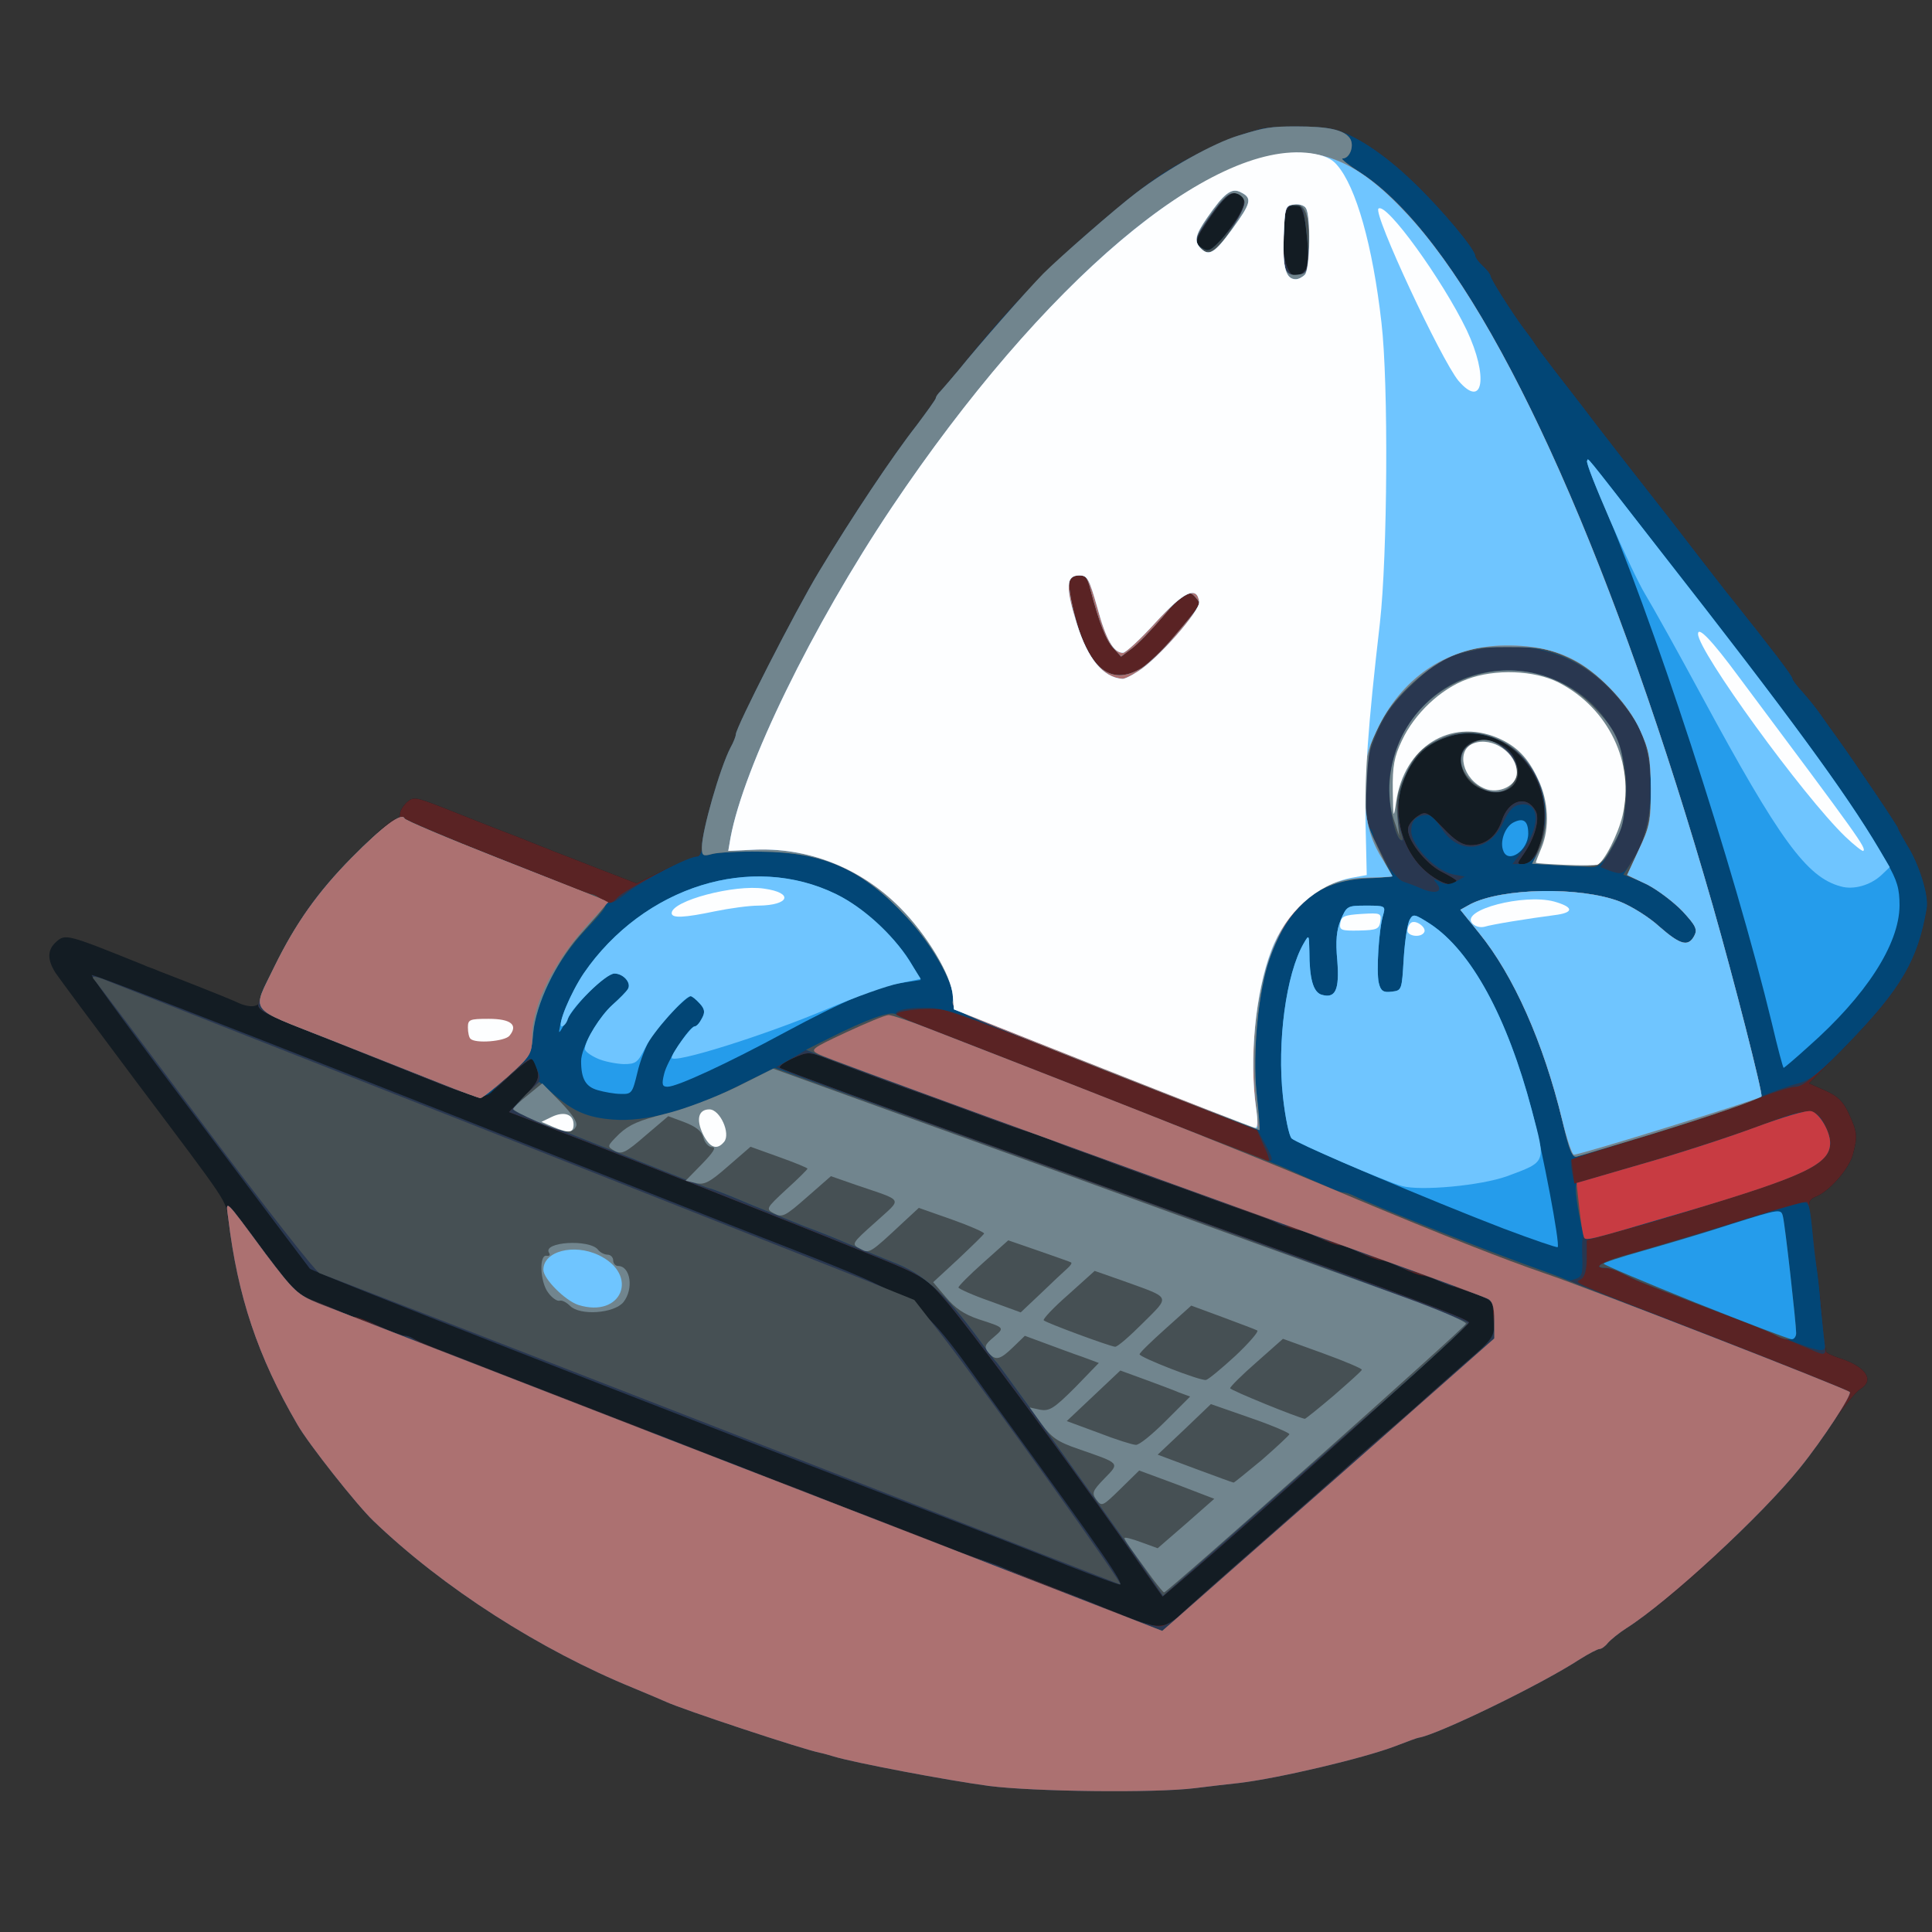 <!DOCTYPE svg PUBLIC "-//W3C//DTD SVG 20010904//EN" "http://www.w3.org/TR/2001/REC-SVG-20010904/DTD/svg10.dtd">
<svg version="1.0" xmlns="http://www.w3.org/2000/svg" width="512px" height="512px" viewBox="0 0 5120 5120" preserveAspectRatio="xMidYMid meet">
<rect x="0" y="0" width="5120" height="5120" fill="#333333" stroke="none"/>
<g id="layer101" fill="#131c23" stroke="none">
<path d="M2621 4733 c-112 -15 -359 -62 -411 -78 -10 -3 -27 -8 -37 -10 -46 -9 -368 -116 -408 -135 -11 -5 -49 -21 -85 -36 -248 -101 -506 -266 -691 -444 -43 -41 -172 -204 -201 -255 -105 -180 -154 -325 -184 -545 -7 -52 7 -31 -244 -365 -107 -143 -203 -272 -213 -287 -22 -35 -22 -61 2 -82 24 -22 30 -20 226 59 11 5 22 9 25 10 3 1 14 5 25 10 11 4 54 21 95 37 41 16 90 36 108 44 35 17 62 13 62 -8 0 -21 72 -158 122 -233 46 -70 215 -245 237 -245 6 0 11 -6 11 -13 0 -8 8 -21 18 -31 18 -15 23 -14 93 13 41 16 103 41 139 55 36 14 79 30 95 37 17 7 32 13 35 14 3 1 14 5 25 10 11 4 65 25 121 47 l101 39 74 -36 c40 -19 79 -35 86 -35 7 0 13 -11 13 -25 0 -43 48 -210 76 -264 8 -14 14 -30 14 -35 0 -18 158 -328 221 -432 86 -143 194 -305 259 -388 27 -36 50 -68 50 -71 0 -4 6 -12 13 -19 7 -8 29 -33 48 -56 123 -153 228 -264 351 -370 140 -121 187 -154 290 -207 63 -32 93 -43 158 -61 32 -9 157 -9 192 0 56 13 135 65 211 138 75 71 167 181 167 199 0 4 9 16 20 26 11 10 20 22 20 26 0 8 58 99 87 138 10 13 25 33 33 46 8 12 31 42 50 67 19 25 68 87 107 139 40 52 103 133 140 180 38 48 97 124 132 170 36 46 77 100 93 119 102 128 158 201 158 208 0 4 13 21 28 37 15 17 36 43 47 59 11 16 29 41 40 56 51 71 165 240 165 245 0 3 11 22 23 43 33 51 59 136 53 169 -24 139 -70 217 -215 365 l-97 99 43 19 c34 15 48 29 63 62 23 50 23 60 10 109 -11 38 -62 96 -97 110 -16 6 -21 14 -18 31 3 13 7 50 10 83 3 33 8 69 10 80 2 11 7 56 11 100 4 44 8 87 10 95 1 8 3 18 3 22 1 3 18 12 39 18 68 23 91 58 51 82 -11 7 -44 47 -71 88 -71 104 -106 146 -238 280 -109 111 -231 215 -310 265 -19 12 -41 30 -49 39 -7 9 -17 16 -22 16 -5 0 -28 12 -52 27 -104 68 -377 200 -427 208 -3 0 -30 10 -61 22 -86 33 -313 86 -414 98 -27 3 -81 9 -120 14 -107 13 -427 9 -544 -6z"/>
</g>
<g id="layer102" fill="#5a2324" stroke="none">
<path d="M2621 4733 c-112 -15 -359 -62 -411 -78 -10 -3 -27 -8 -37 -10 -46 -9 -368 -116 -408 -135 -11 -5 -49 -21 -85 -36 -248 -101 -506 -266 -691 -444 -43 -41 -172 -204 -201 -255 -105 -180 -158 -339 -183 -545 -7 -53 -14 -60 99 93 73 98 84 108 135 127 31 12 64 26 73 31 10 5 23 9 29 9 5 0 35 11 65 25 30 14 59 25 64 25 6 0 18 4 28 9 9 5 49 22 87 36 39 15 79 31 90 35 24 10 152 59 180 70 24 9 152 59 180 70 11 4 40 15 65 25 25 10 56 22 70 28 14 5 34 13 45 17 32 12 108 42 135 53 14 5 34 13 45 17 20 8 91 35 133 51 12 5 32 13 45 18 28 11 105 41 132 51 39 15 160 62 183 71 12 5 32 13 45 18 12 5 38 14 57 21 19 7 44 16 55 20 11 4 63 25 115 45 134 53 157 62 237 94 68 28 92 26 128 -7 17 -16 113 -102 215 -191 102 -90 217 -191 255 -226 39 -34 86 -75 105 -91 19 -16 48 -42 65 -57 16 -15 67 -60 113 -100 l83 -72 -3 -50 -3 -50 -60 -21 c-33 -11 -73 -26 -88 -32 -16 -7 -34 -12 -40 -12 -7 -1 -30 -9 -52 -20 -22 -11 -47 -20 -55 -20 -8 0 -33 -9 -55 -20 -22 -11 -47 -20 -55 -20 -8 0 -33 -9 -55 -20 -22 -11 -46 -19 -53 -20 -8 0 -28 -7 -45 -14 -18 -8 -59 -24 -92 -35 -33 -12 -91 -32 -130 -47 -38 -14 -88 -32 -110 -39 -22 -8 -71 -26 -110 -40 -38 -15 -83 -31 -100 -37 -16 -5 -43 -16 -60 -23 -16 -7 -46 -18 -65 -24 -19 -5 -66 -22 -105 -36 -84 -31 -165 -61 -220 -80 -45 -16 -147 -54 -217 -81 -45 -17 -48 -17 -88 1 -22 10 -37 21 -33 25 4 4 280 105 613 225 1051 380 1212 440 1213 450 1 8 -573 523 -765 686 l-47 40 -103 -147 c-165 -235 -416 -574 -474 -640 -53 -61 -54 -62 -241 -137 -174 -71 -670 -267 -841 -332 l-73 -28 41 -42 c34 -35 40 -46 34 -69 -3 -14 -9 -28 -13 -30 -4 -3 -34 20 -66 50 -71 64 -56 65 -250 -12 -142 -57 -167 -67 -207 -83 -198 -78 -209 -84 -202 -105 12 -43 80 -173 125 -241 48 -70 217 -245 238 -245 6 0 11 -6 11 -13 0 -8 8 -21 18 -31 18 -15 23 -14 93 13 41 16 103 41 139 55 36 14 79 30 95 37 17 7 32 13 35 14 3 1 14 5 25 10 11 4 65 25 121 47 l101 39 74 -36 c40 -19 79 -35 86 -35 7 0 13 -11 13 -25 0 -43 48 -210 76 -264 8 -14 14 -30 14 -35 0 -18 158 -328 221 -432 86 -143 194 -305 259 -388 27 -36 50 -68 50 -71 0 -4 6 -12 13 -19 7 -8 29 -33 48 -56 123 -153 228 -264 351 -370 140 -121 187 -154 290 -207 63 -32 93 -43 158 -61 32 -9 157 -9 192 0 56 13 135 65 211 138 75 71 167 181 167 199 0 4 9 16 20 26 11 10 20 22 20 26 0 8 58 99 87 138 10 13 25 33 33 46 8 12 31 42 50 67 19 25 68 87 107 139 40 52 103 133 140 180 38 48 97 124 132 170 36 46 77 100 93 119 102 128 158 201 158 208 0 4 13 21 28 37 15 17 36 43 47 59 11 16 29 41 40 56 51 71 165 240 165 245 0 3 11 22 23 43 33 51 59 136 53 169 -24 139 -70 217 -215 365 l-97 99 43 19 c34 15 48 29 63 62 23 50 23 60 10 109 -11 38 -62 96 -97 110 -16 6 -21 14 -18 31 3 13 7 50 10 83 3 33 8 69 10 80 2 11 7 56 11 100 4 44 8 87 10 95 1 8 3 18 3 22 1 3 18 12 39 18 68 23 91 58 51 82 -11 7 -44 47 -71 88 -71 104 -106 146 -238 280 -109 111 -231 215 -310 265 -19 12 -41 30 -49 39 -7 9 -17 16 -22 16 -5 0 -28 12 -52 27 -104 68 -377 200 -427 208 -3 0 -30 10 -61 22 -86 33 -313 86 -414 98 -27 3 -81 9 -120 14 -107 13 -427 9 -544 -6z m1239 -2399 c0 -2 -18 -13 -40 -24 -43 -22 -94 -88 -88 -116 1 -9 13 -23 25 -31 21 -14 25 -12 67 31 32 34 52 46 73 46 39 0 69 -23 83 -65 18 -56 67 -69 90 -25 11 21 -3 71 -32 113 -19 27 -19 27 0 27 29 0 55 -63 55 -130 0 -134 -123 -243 -239 -212 -62 17 -91 38 -121 90 -53 90 -26 221 59 282 22 16 46 26 54 23 8 -3 14 -7 14 -9z m-401 -1618 c17 -20 3 -163 -17 -171 -29 -11 -42 15 -42 82 0 89 26 129 59 89z m-198 -112 c43 -58 47 -87 14 -92 -15 -2 -32 13 -63 57 -47 67 -49 76 -25 90 23 12 26 10 74 -55z"/>
</g>
<g id="layer103" fill="#293750" stroke="none">
<path d="M2621 4733 c-112 -15 -359 -62 -411 -78 -10 -3 -27 -8 -37 -10 -46 -9 -368 -116 -408 -135 -11 -5 -49 -21 -85 -36 -248 -101 -506 -266 -691 -444 -43 -41 -172 -204 -201 -255 -105 -180 -158 -339 -183 -545 -7 -53 -14 -60 99 93 73 97 84 108 135 128 31 12 71 28 90 36 18 8 39 16 45 17 6 1 28 10 50 19 21 9 44 17 50 17 7 0 16 4 22 8 5 5 43 21 84 36 41 15 89 34 105 41 17 6 57 22 90 35 33 12 74 28 90 35 17 6 57 22 90 35 33 12 74 28 90 35 17 6 46 18 65 25 38 13 57 21 110 42 19 8 51 21 70 28 38 13 57 21 110 42 19 8 51 21 70 28 38 13 57 21 110 42 19 8 51 21 70 28 38 13 57 21 110 42 19 8 51 21 70 28 19 7 49 18 65 25 17 8 53 21 80 30 28 9 59 20 70 24 60 26 96 40 150 61 66 24 93 35 128 50 66 29 130 50 150 50 12 0 36 -13 52 -28 17 -16 113 -102 215 -191 102 -90 217 -191 255 -226 39 -34 86 -75 105 -91 19 -16 48 -42 65 -57 16 -15 67 -60 112 -100 82 -71 83 -72 83 -120 0 -47 -1 -48 -46 -67 -25 -11 -51 -20 -58 -20 -7 0 -31 -9 -54 -20 -22 -11 -47 -20 -55 -20 -7 0 -32 -9 -55 -20 -22 -11 -47 -20 -55 -20 -7 0 -32 -9 -55 -20 -22 -11 -47 -20 -55 -20 -7 0 -32 -9 -55 -20 -22 -11 -48 -20 -57 -20 -8 0 -23 -4 -33 -10 -9 -5 -44 -19 -77 -30 -33 -11 -91 -31 -130 -46 -38 -14 -88 -32 -110 -39 -22 -8 -71 -26 -110 -40 -38 -15 -83 -31 -100 -37 -16 -5 -43 -16 -60 -23 -16 -7 -46 -18 -65 -24 -19 -5 -66 -22 -105 -36 -84 -31 -165 -61 -220 -80 -45 -16 -147 -54 -217 -81 -45 -17 -48 -17 -88 1 -22 10 -37 21 -33 25 4 4 280 105 613 225 1051 380 1212 440 1213 450 1 8 -573 523 -765 686 l-47 40 -103 -147 c-165 -235 -416 -574 -474 -640 -53 -61 -54 -62 -241 -137 -174 -71 -670 -267 -841 -332 l-73 -28 41 -42 c34 -35 40 -46 34 -69 -3 -14 -9 -28 -13 -30 -4 -3 -34 20 -66 50 -71 64 -56 65 -250 -12 -142 -57 -167 -67 -207 -83 -198 -78 -209 -84 -202 -105 12 -42 80 -172 122 -236 73 -110 253 -281 264 -251 2 5 113 52 248 105 135 53 257 102 272 110 24 13 28 12 44 -5 20 -22 188 -109 210 -109 8 0 14 -10 14 -25 0 -43 48 -210 76 -264 8 -14 14 -30 14 -35 0 -18 158 -328 221 -432 86 -143 194 -305 259 -388 27 -36 50 -68 50 -71 0 -4 6 -12 13 -19 7 -8 29 -33 48 -56 123 -153 228 -264 351 -370 140 -121 187 -154 290 -207 63 -32 93 -43 158 -61 32 -9 157 -9 192 0 56 13 135 65 211 138 75 71 167 181 167 199 0 4 9 16 20 26 11 10 20 22 20 26 0 8 58 99 87 138 10 13 25 33 33 46 8 12 31 42 50 67 19 25 68 87 107 139 40 52 103 133 140 180 38 48 97 124 132 170 36 46 77 100 93 119 102 128 158 201 158 208 0 4 13 21 28 37 15 17 36 43 47 59 11 16 29 41 40 56 51 71 165 240 165 245 0 3 11 22 23 43 33 51 59 136 53 169 -24 141 -71 220 -221 370 -73 74 -108 103 -126 103 -13 0 -58 14 -99 31 -68 27 -232 81 -426 138 l-70 21 4 34 4 33 186 -54 c103 -30 240 -75 305 -99 128 -49 148 -50 172 -4 41 80 7 111 -200 178 -88 29 -221 70 -295 91 l-135 38 0 47 c0 30 -5 50 -15 56 -18 11 -49 -3 380 165 179 70 328 131 332 134 7 6 -72 127 -132 201 -102 127 -348 354 -460 425 -19 12 -41 30 -49 39 -7 9 -17 16 -22 16 -5 0 -28 12 -52 27 -104 68 -377 200 -427 208 -3 0 -30 10 -61 22 -86 33 -313 86 -414 98 -27 3 -81 9 -120 14 -107 13 -427 9 -544 -6z m729 -1695 l-19 -43 -398 -158 c-219 -86 -416 -159 -438 -162 -48 -5 -130 5 -118 15 4 4 44 21 88 38 129 49 775 303 835 328 30 12 58 23 62 23 4 1 -1 -18 -12 -41z m510 -704 c0 -2 -18 -13 -40 -24 -43 -22 -94 -88 -88 -116 1 -9 13 -23 25 -31 21 -14 25 -12 67 31 32 34 52 46 73 46 39 0 69 -23 83 -65 18 -56 67 -69 90 -25 11 21 -3 71 -32 113 -19 27 -19 27 0 27 29 0 55 -63 55 -130 0 -134 -123 -243 -239 -212 -62 17 -91 38 -121 90 -53 90 -26 221 59 282 22 16 46 26 54 23 8 -3 14 -7 14 -9z m-834 -564 c18 -12 55 -47 81 -78 78 -92 77 -90 63 -107 -20 -25 -32 -18 -89 50 -30 35 -67 73 -82 84 l-28 21 -20 -22 c-20 -21 -38 -68 -61 -155 -8 -33 -16 -43 -31 -43 -29 0 -32 19 -15 94 36 155 97 208 182 156z m433 -1054 c17 -20 3 -163 -17 -171 -29 -11 -42 15 -42 82 0 89 26 129 59 89z m-198 -112 c43 -58 47 -87 14 -92 -15 -2 -32 13 -63 57 -47 67 -49 76 -25 90 23 12 26 10 74 -55z"/>
<path d="M3899 2071 c-67 -67 -5 -140 81 -96 44 23 57 86 22 113 -28 21 -71 14 -103 -17z"/>
<path d="M2830 4149 c-69 -28 -246 -97 -395 -154 -736 -283 -1609 -625 -1614 -633 -3 -4 -136 -180 -294 -391 -159 -210 -287 -385 -284 -387 4 -4 574 219 1682 658 564 223 483 166 738 516 260 358 318 442 304 441 -6 0 -68 -23 -137 -50z"/>
<path d="M4800 3577 c-24 -10 -94 -40 -135 -57 -11 -5 -87 -34 -169 -65 -81 -31 -158 -61 -170 -67 -46 -24 -56 -28 -71 -28 -43 0 -2 -19 108 -49 67 -19 189 -56 271 -83 82 -26 152 -45 155 -43 6 7 8 21 16 95 3 30 8 69 10 85 2 17 7 59 10 95 4 36 8 80 11 98 4 35 2 36 -36 19z"/>
</g>
<g id="layer104" fill="#024676" stroke="none">
<path d="M2621 4733 c-112 -15 -359 -62 -411 -78 -10 -3 -27 -8 -37 -10 -46 -9 -368 -116 -408 -135 -11 -5 -49 -21 -85 -36 -248 -101 -506 -266 -691 -444 -43 -41 -172 -204 -201 -255 -105 -180 -158 -339 -183 -545 -7 -53 -14 -60 99 93 75 99 84 108 140 131 34 13 435 169 891 346 457 177 946 367 1088 422 l257 100 38 -33 c20 -18 218 -192 440 -387 l402 -355 0 -48 c0 -36 -5 -51 -17 -57 -10 -5 -144 -55 -298 -110 -471 -170 -1407 -509 -1460 -530 l-50 -19 -39 23 -39 22 34 14 c19 8 431 158 916 334 486 175 883 324 883 330 0 6 -107 105 -237 220 -131 115 -313 275 -404 356 l-167 147 -58 -84 c-55 -79 -132 -187 -306 -430 -40 -55 -74 -102 -77 -105 -4 -3 -26 -32 -50 -65 -87 -118 -145 -170 -224 -200 -40 -16 -94 -38 -122 -50 -27 -12 -77 -32 -110 -44 -33 -13 -102 -41 -153 -62 -51 -22 -96 -39 -99 -39 -4 0 -59 -21 -122 -46 -223 -89 -257 -102 -328 -130 -40 -15 -73 -30 -73 -34 0 -4 17 -23 38 -42 37 -33 38 -35 24 -67 -15 -38 -12 -39 -99 42 -49 47 -4 58 -376 -90 -305 -120 -281 -95 -219 -223 55 -112 114 -196 205 -288 81 -82 132 -120 139 -103 2 5 113 52 248 105 135 53 257 102 272 110 26 14 30 13 72 -20 47 -35 161 -94 184 -94 6 0 12 -11 12 -25 0 -43 48 -210 76 -264 8 -14 14 -30 14 -35 0 -18 158 -328 221 -432 86 -143 194 -305 259 -388 27 -36 50 -68 50 -71 0 -4 6 -12 13 -19 7 -8 29 -33 48 -56 123 -153 228 -264 351 -370 140 -121 187 -154 290 -207 63 -32 93 -43 158 -61 32 -9 157 -9 192 0 56 13 135 65 211 138 75 71 167 181 167 199 0 4 9 16 20 26 11 10 20 22 20 26 0 8 58 99 87 138 10 13 25 33 33 46 8 12 31 42 50 67 19 25 68 87 107 139 40 52 103 133 140 180 38 48 97 124 132 170 36 46 77 100 93 119 102 128 158 201 158 208 0 4 13 21 28 37 15 17 36 43 47 59 11 16 29 41 40 56 51 71 165 240 165 245 0 3 11 22 23 43 33 51 59 136 53 169 -23 136 -67 211 -207 357 -73 76 -100 98 -133 107 -22 5 -77 25 -121 44 -44 19 -169 61 -279 94 -109 33 -200 62 -202 64 -2 2 -1 17 2 34 l6 30 186 -54 c103 -30 240 -75 305 -99 128 -49 148 -50 172 -4 41 80 7 111 -200 178 -261 86 -429 131 -437 118 -4 -6 -6 16 -5 48 2 56 0 60 -23 67 -14 4 -18 7 -10 8 17 1 731 280 742 290 7 6 -72 127 -132 201 -102 127 -348 354 -460 425 -19 12 -41 30 -49 39 -7 9 -17 16 -22 16 -5 0 -28 12 -52 27 -104 68 -377 200 -427 208 -3 0 -30 10 -61 22 -86 33 -313 86 -414 98 -27 3 -81 9 -120 14 -107 13 -427 9 -544 -6z m735 -1695 l-23 -43 -409 -162 c-365 -144 -415 -162 -469 -162 -71 -1 -103 13 -65 27 169 65 844 330 910 358 77 31 82 30 56 -18z m452 -696 c-11 -13 -10 -14 7 -5 15 8 27 8 44 -1 l23 -13 -32 -6 c-46 -10 -110 -76 -110 -115 0 -29 14 -42 45 -42 7 0 23 16 35 35 44 71 127 64 163 -14 17 -36 28 -47 49 -49 50 -6 50 61 0 126 l-24 32 26 0 c35 0 60 -53 60 -130 0 -169 -172 -272 -306 -184 -66 43 -102 156 -74 233 5 15 5 21 -2 17 -17 -10 -35 -104 -30 -159 2 -29 16 -77 30 -107 141 -304 597 -208 598 126 0 77 -11 119 -46 176 l-23 36 29 11 c27 9 32 7 50 -19 41 -58 53 -101 53 -201 0 -83 -4 -103 -26 -151 -77 -163 -248 -251 -424 -218 -87 16 -115 31 -185 98 -55 52 -82 96 -107 171 -14 42 -15 198 -1 206 6 3 10 14 10 23 0 25 58 112 78 118 9 3 31 11 47 18 38 17 61 10 43 -12z m-782 -572 c18 -12 55 -47 81 -78 78 -92 77 -90 63 -107 -20 -25 -32 -18 -89 50 -30 35 -67 73 -82 84 l-28 21 -20 -22 c-20 -21 -38 -68 -61 -155 -8 -33 -16 -43 -31 -43 -29 0 -32 19 -15 94 36 155 97 208 182 156z m440 -1054 c3 -8 2 -50 -3 -93 -8 -74 -9 -78 -33 -78 -24 0 -25 3 -28 70 -4 94 2 115 34 115 13 0 27 -6 30 -14z m-177 -149 c17 -31 9 -57 -18 -57 -12 0 -34 21 -60 57 -46 65 -49 77 -23 92 14 9 23 4 52 -28 19 -21 41 -50 49 -64z"/>
<path d="M4775 3564 c-22 -8 -49 -18 -60 -23 -11 -4 -31 -13 -45 -19 -14 -6 -92 -36 -174 -67 -81 -31 -157 -60 -167 -66 -10 -5 -28 -13 -39 -19 -11 -5 -27 -10 -35 -10 -39 0 -7 -18 73 -39 48 -14 166 -49 262 -79 96 -30 181 -55 189 -55 15 -2 18 8 26 98 3 33 8 69 10 80 2 11 7 54 10 95 4 41 8 85 10 98 4 25 -3 26 -60 6z"/>
</g>
<g id="layer105" fill="#465054" stroke="none">
<path d="M2621 4733 c-112 -15 -359 -62 -411 -78 -10 -3 -27 -8 -37 -10 -46 -9 -368 -116 -408 -135 -11 -5 -49 -21 -85 -36 -248 -101 -506 -266 -691 -444 -43 -41 -172 -204 -201 -255 -105 -180 -158 -339 -183 -545 -7 -53 -14 -60 99 93 75 99 84 108 140 131 34 13 435 169 891 346 457 177 946 367 1088 422 l257 100 38 -33 c20 -18 218 -192 440 -387 l402 -355 0 -48 c0 -36 -5 -51 -17 -57 -10 -5 -144 -55 -298 -110 -561 -202 -1447 -524 -1478 -537 l-31 -13 62 -31 c97 -49 163 -73 176 -63 6 5 47 23 91 40 44 16 220 85 390 152 171 67 357 140 415 162 58 22 119 46 135 53 120 54 147 65 155 65 6 0 18 4 28 9 60 29 312 130 452 181 47 17 94 34 105 39 11 5 184 73 385 152 201 78 368 145 372 148 7 6 -72 127 -132 201 -102 127 -348 354 -460 425 -19 12 -41 30 -49 39 -7 9 -17 16 -22 16 -5 0 -28 12 -52 27 -104 68 -377 200 -427 208 -3 0 -30 10 -61 22 -86 33 -313 86 -414 98 -27 3 -81 9 -120 14 -107 13 -427 9 -544 -6z"/>
<path d="M3024 4145 c-55 -79 -132 -187 -306 -430 -40 -55 -74 -102 -77 -105 -4 -3 -26 -32 -50 -65 -87 -118 -145 -170 -224 -200 -40 -16 -94 -38 -122 -50 -27 -12 -77 -32 -110 -44 -33 -13 -102 -41 -153 -62 -51 -22 -96 -39 -99 -39 -4 0 -59 -21 -122 -46 -223 -89 -257 -102 -328 -130 -40 -15 -73 -30 -73 -34 0 -3 16 -21 34 -40 l35 -33 36 31 c53 47 92 64 160 69 84 7 203 -25 327 -87 l101 -50 918 332 c506 183 919 338 919 344 0 6 -107 105 -237 220 -131 115 -313 275 -404 356 l-167 147 -58 -84z"/>
<path d="M2755 4116 c-159 -63 -1805 -703 -1908 -742 -11 -4 -147 -178 -304 -388 -157 -210 -290 -387 -296 -393 -5 -8 11 -5 39 7 27 11 458 181 959 378 501 198 970 384 1044 413 l134 54 74 95 c118 152 483 662 472 659 -2 0 -98 -38 -214 -83z"/>
<path d="M4710 3541 c-23 -13 -53 -25 -214 -86 -81 -31 -157 -60 -167 -66 -10 -5 -28 -13 -39 -19 -11 -5 -27 -10 -35 -10 -39 0 -7 -18 73 -39 48 -14 156 -45 240 -71 149 -47 152 -47 157 -26 6 25 35 284 35 309 0 18 -24 22 -50 8z"/>
<path d="M4195 3267 c-15 -63 -23 -123 -17 -128 4 -4 81 -28 172 -54 91 -26 225 -69 298 -96 81 -30 141 -48 153 -44 22 7 49 54 49 84 0 56 -68 88 -376 180 -302 89 -273 83 -279 58z"/>
<path d="M4141 2973 c-50 -208 -129 -387 -221 -500 l-50 -62 27 -15 c84 -43 290 -47 395 -7 31 12 79 42 106 67 55 49 76 54 93 23 10 -19 5 -27 -43 -74 -30 -29 -75 -60 -100 -69 l-46 -18 30 -47 c54 -88 58 -253 8 -349 -12 -23 -45 -67 -74 -96 -91 -94 -210 -130 -343 -106 -87 16 -115 31 -185 98 -55 52 -82 96 -107 171 -13 40 -15 183 -3 209 5 9 21 40 35 68 15 29 27 54 27 56 0 2 -24 4 -53 5 -140 3 -220 66 -272 213 -30 83 -46 249 -35 356 6 54 9 98 8 99 -2 1 -187 -71 -411 -159 -389 -154 -407 -162 -402 -184 9 -36 -51 -145 -122 -221 -117 -127 -220 -173 -388 -174 -55 -1 -112 2 -127 6 -25 7 -28 5 -28 -17 0 -44 48 -211 76 -265 8 -14 14 -30 14 -35 0 -18 158 -328 221 -432 86 -143 194 -305 259 -388 27 -36 50 -68 50 -71 0 -4 6 -12 13 -19 7 -8 29 -33 48 -56 53 -66 180 -210 224 -255 43 -43 193 -174 246 -214 82 -63 205 -132 272 -152 68 -21 84 -24 152 -24 85 0 126 9 142 31 13 18 1 54 -19 54 -6 0 15 17 48 38 290 188 638 911 933 1942 54 190 134 501 129 505 -10 10 -136 53 -292 101 -100 30 -188 57 -197 59 -12 4 -20 -15 -38 -92z m-1115 -1203 c18 -12 55 -47 81 -78 78 -92 77 -90 63 -107 -20 -25 -32 -18 -89 50 -30 35 -67 73 -82 84 l-28 21 -20 -22 c-20 -21 -38 -68 -61 -155 -8 -33 -16 -43 -31 -43 -29 0 -32 19 -15 94 36 155 97 208 182 156z m440 -1054 c3 -8 2 -50 -3 -93 -8 -74 -9 -78 -33 -78 -24 0 -25 3 -28 70 -4 94 2 115 34 115 13 0 27 -6 30 -14z m-177 -149 c17 -31 9 -57 -18 -57 -12 0 -34 21 -60 57 -46 65 -49 77 -23 92 14 9 23 4 52 -28 19 -21 41 -50 49 -64z"/>
<path d="M1165 2870 c-55 -22 -187 -74 -293 -116 -220 -87 -205 -67 -144 -194 55 -112 114 -196 205 -288 81 -82 132 -120 139 -103 3 8 480 201 497 201 4 0 16 6 26 14 18 13 16 17 -42 79 -78 83 -133 191 -140 274 -5 59 -7 61 -69 117 -34 31 -66 56 -71 56 -4 0 -53 -18 -108 -40z"/>
<path d="M4129 2293 l-66 -4 20 -57 c64 -191 -133 -362 -295 -256 -66 43 -102 156 -74 233 5 15 5 21 -2 17 -17 -10 -35 -104 -30 -159 2 -29 16 -77 30 -107 141 -304 597 -208 598 126 0 78 -11 119 -47 177 -17 27 -30 36 -46 35 -12 -1 -52 -3 -88 -5z"/>
<path d="M3924 2090 c-49 -20 -69 -83 -36 -113 28 -25 68 -21 103 11 68 61 18 137 -67 102z"/>
</g>
<g id="layer106" fill="#c83b42" stroke="none">
<path d="M4197 3276 c-3 -7 -8 -41 -12 -77 l-7 -64 169 -49 c92 -26 228 -70 301 -97 81 -30 141 -48 153 -44 22 7 49 54 49 84 0 56 -68 88 -376 180 -283 83 -272 81 -277 67z"/>
</g>
<g id="layer107" fill="#71858e" stroke="none">
<path d="M3054 4183 c-64 -88 -74 -102 -74 -107 0 -3 20 2 44 11 l44 16 75 -65 75 -66 -99 -38 -100 -37 -50 49 c-47 46 -49 47 -63 29 -13 -18 -12 -23 21 -57 41 -42 43 -39 -69 -78 -56 -19 -72 -31 -98 -67 l-31 -43 28 6 c24 4 36 -3 92 -59 l63 -65 -43 -16 c-24 -8 -69 -25 -99 -36 l-54 -20 -31 30 c-35 34 -47 37 -66 14 -11 -14 -10 -20 14 -40 30 -26 31 -25 -40 -48 -38 -13 -62 -29 -86 -58 l-34 -40 66 -61 c36 -34 67 -64 69 -68 1 -3 -37 -20 -85 -37 l-88 -31 -40 37 c-91 85 -91 85 -116 71 -23 -12 -23 -13 41 -70 72 -66 79 -54 -52 -99 l-66 -23 -64 56 c-58 51 -65 54 -86 43 -23 -12 -23 -13 32 -64 31 -28 56 -53 56 -55 0 -2 -34 -16 -76 -31 l-75 -27 -60 52 c-49 43 -63 50 -86 44 l-26 -6 44 -45 c30 -31 38 -44 26 -44 -9 0 -19 -11 -23 -25 -4 -17 -19 -29 -50 -41 l-43 -16 -60 51 c-53 46 -63 51 -82 41 -21 -12 -21 -12 12 -45 27 -25 53 -36 121 -53 50 -12 129 -42 187 -70 l100 -50 758 274 c417 152 830 301 918 333 88 32 160 63 160 69 0 8 -791 712 -800 712 -2 0 -16 -17 -31 -37z m290 -314 c39 -34 72 -65 73 -68 2 -3 -44 -23 -102 -43 l-106 -37 -70 67 -71 67 99 37 c54 20 100 37 102 37 1 1 35 -27 75 -60z m-254 -104 l64 -64 -30 -11 c-16 -7 -57 -22 -92 -35 l-63 -23 -71 67 -71 67 84 31 c46 18 91 32 99 32 9 1 44 -28 80 -64z m445 -67 c40 -35 74 -65 74 -68 1 -3 -46 -23 -104 -44 l-105 -38 -70 62 c-39 34 -70 65 -70 69 0 5 179 78 198 81 2 0 37 -28 77 -62z m-261 -105 c36 -34 62 -64 58 -67 -5 -3 -46 -18 -91 -35 l-84 -31 -68 61 c-38 34 -69 64 -69 68 0 8 161 71 176 68 6 -1 41 -30 78 -64z m-245 -87 c73 -73 76 -65 -51 -111 l-77 -27 -70 63 c-39 34 -68 65 -65 68 7 7 175 69 189 70 6 1 39 -28 74 -63z m-201 -144 c8 -7 13 -14 11 -16 -2 -2 -41 -15 -86 -31 l-81 -28 -66 59 c-36 32 -66 62 -66 66 0 3 37 20 83 36 l82 30 54 -51 c30 -29 61 -58 69 -65z"/>
<path d="M1511 3461 c-10 -10 -22 -16 -28 -14 -6 2 -20 -7 -30 -21 -22 -28 -25 -103 -4 -98 7 1 10 -2 6 -8 -18 -29 107 -37 130 -8 5 7 17 13 25 13 8 0 15 7 15 15 0 8 6 15 13 15 33 0 42 61 14 96 -25 30 -115 36 -141 10z"/>
<path d="M4141 2973 c-50 -208 -129 -387 -221 -500 l-50 -62 27 -15 c84 -43 290 -47 395 -7 31 12 79 42 106 67 55 48 76 54 92 24 9 -17 4 -27 -31 -65 -23 -24 -65 -56 -94 -71 l-53 -25 31 -67 c28 -60 31 -77 32 -162 0 -82 -4 -103 -26 -150 -38 -82 -116 -161 -191 -196 -56 -26 -74 -29 -163 -29 -89 0 -106 3 -156 28 -71 34 -151 113 -186 180 -22 43 -27 69 -31 152 -4 97 -3 102 29 170 18 39 34 72 36 75 2 3 -21 6 -50 7 -140 3 -219 65 -272 213 -30 83 -46 249 -35 356 6 54 9 98 8 99 -2 1 -187 -71 -411 -159 -389 -154 -407 -162 -402 -184 9 -36 -51 -145 -122 -221 -117 -127 -220 -173 -388 -174 -55 -1 -112 2 -127 6 -25 7 -28 5 -28 -17 0 -44 48 -211 76 -265 8 -14 14 -30 14 -35 0 -18 158 -328 221 -432 86 -143 194 -305 259 -388 27 -36 50 -68 50 -71 0 -4 6 -12 13 -19 7 -8 29 -33 48 -56 53 -66 180 -210 224 -255 43 -43 193 -174 246 -214 82 -63 205 -132 272 -152 68 -21 84 -24 152 -24 85 0 126 9 142 31 13 18 1 54 -19 54 -6 0 15 17 48 38 290 188 638 911 933 1942 54 190 134 501 129 505 -10 10 -136 53 -292 101 -100 30 -188 57 -197 59 -12 4 -20 -15 -38 -92z m-1115 -1203 c18 -12 55 -47 81 -78 78 -92 77 -90 63 -107 -20 -25 -32 -18 -89 50 -30 35 -67 73 -82 84 l-28 21 -20 -22 c-20 -21 -38 -68 -61 -155 -8 -33 -16 -43 -31 -43 -29 0 -32 19 -15 94 36 155 97 208 182 156z m442 -1117 c3 -83 -9 -116 -41 -111 -20 3 -22 10 -25 73 -4 97 2 117 36 113 26 -3 27 -5 30 -75z m-246 5 c29 -25 80 -106 76 -124 -2 -11 -13 -20 -25 -22 -16 -2 -31 11 -62 54 -44 61 -48 73 -29 92 15 15 20 15 40 0z"/>
<path d="M1423 2972 c-35 -15 -63 -30 -63 -33 0 -3 17 -20 39 -37 l38 -31 48 49 c31 32 46 54 42 64 -9 22 -31 19 -104 -12z"/>
<path d="M1165 2870 c-55 -22 -187 -74 -293 -116 -220 -87 -205 -67 -144 -194 55 -112 114 -196 205 -288 81 -82 132 -120 139 -103 2 5 113 52 248 105 135 53 256 101 269 107 27 11 31 3 -54 99 -63 72 -115 182 -122 258 -5 58 -7 61 -69 116 -34 31 -66 56 -71 56 -4 0 -53 -18 -108 -40z"/>
<path d="M4127 2293 l-67 -4 14 -27 c54 -105 7 -251 -98 -300 -56 -27 -108 -28 -161 -3 -50 23 -68 43 -96 106 -16 37 -20 61 -16 99 l5 51 -15 -45 c-9 -27 -13 -67 -10 -101 22 -270 346 -390 537 -199 68 68 85 111 85 220 0 88 -2 99 -31 150 -34 60 -31 59 -147 53z"/>
<path d="M3925 2088 c-54 -29 -70 -86 -33 -112 32 -23 62 -20 97 10 67 56 12 144 -64 102z"/>
</g>
<g id="layer108" fill="#ac7171" stroke="none">
<path d="M2621 4733 c-112 -15 -359 -62 -411 -78 -10 -3 -27 -8 -37 -10 -46 -9 -368 -116 -408 -135 -11 -5 -49 -21 -85 -36 -248 -101 -506 -266 -691 -444 -43 -41 -172 -204 -201 -255 -105 -180 -158 -339 -183 -545 -7 -53 -14 -60 99 93 75 99 84 108 140 131 34 13 435 169 891 346 457 177 946 367 1088 422 l257 100 38 -33 c20 -18 218 -192 440 -387 l402 -355 0 -48 c0 -36 -5 -51 -17 -57 -10 -5 -144 -55 -298 -110 -812 -293 -1453 -526 -1475 -538 -24 -12 -22 -14 72 -58 54 -25 104 -46 113 -46 8 0 54 15 102 34 638 248 885 347 1143 456 210 88 384 157 495 195 119 40 796 304 807 314 7 6 -72 127 -132 201 -102 127 -348 354 -460 425 -19 12 -41 30 -49 39 -7 9 -17 16 -22 16 -5 0 -28 12 -52 27 -104 68 -377 200 -427 208 -3 0 -30 10 -61 22 -86 33 -313 86 -414 98 -27 3 -81 9 -120 14 -107 13 -427 9 -544 -6z"/>
<path d="M4140 2968 c-50 -206 -129 -383 -220 -495 l-50 -62 27 -15 c84 -43 290 -47 395 -7 31 12 79 42 106 67 55 48 76 54 92 24 9 -17 4 -27 -31 -65 -23 -24 -65 -56 -94 -71 l-53 -25 31 -67 c29 -61 32 -76 32 -162 -1 -82 -5 -103 -29 -156 -29 -65 -104 -145 -166 -180 -58 -33 -123 -46 -207 -43 -144 7 -261 88 -325 226 -26 56 -31 77 -31 147 -1 87 12 139 50 198 12 21 23 39 23 40 0 2 -30 3 -68 4 -83 1 -133 24 -190 90 -77 87 -118 257 -108 445 3 58 8 113 11 122 5 11 -67 -14 -232 -79 -131 -52 -315 -124 -410 -161 -163 -64 -172 -69 -166 -91 10 -40 -62 -166 -137 -242 -109 -110 -248 -166 -397 -158 l-63 3 6 -35 c35 -188 216 -560 427 -875 294 -437 617 -766 872 -885 203 -96 328 -70 489 102 263 278 560 949 815 1838 55 192 134 501 129 506 -9 8 -478 154 -497 154 -5 0 -19 -42 -31 -92z m-1114 -1198 c18 -12 55 -47 81 -78 78 -92 77 -90 63 -107 -20 -25 -32 -18 -89 50 -30 35 -67 73 -82 84 l-28 21 -20 -22 c-20 -21 -38 -68 -61 -155 -8 -33 -16 -43 -31 -43 -29 0 -32 19 -15 94 36 155 97 208 182 156z m432 -1042 c14 -14 16 -156 3 -176 -4 -8 -19 -12 -32 -10 -23 3 -24 7 -27 86 -3 83 6 112 32 112 7 0 17 -5 24 -12z m-193 -120 c51 -70 54 -83 24 -98 -25 -14 -45 2 -90 67 -32 46 -35 63 -17 81 22 22 37 13 83 -50z"/>
<path d="M1165 2870 c-55 -22 -187 -74 -293 -116 -220 -87 -205 -67 -144 -194 55 -112 114 -196 205 -288 81 -82 132 -120 139 -103 2 5 113 52 248 105 135 53 256 101 269 106 l23 11 -44 47 c-98 105 -157 221 -158 307 0 49 -2 51 -64 108 -36 31 -68 57 -73 57 -4 0 -53 -18 -108 -40z"/>
</g>
<g id="layer109" fill="#259ceb" stroke="none">
<path d="M4493 3452 c-134 -54 -243 -100 -243 -103 0 -3 46 -18 103 -34 56 -16 162 -47 235 -71 130 -41 132 -41 137 -20 6 25 35 284 35 309 0 9 -6 17 -12 16 -7 0 -122 -44 -255 -97z"/>
<path d="M3985 3256 c-188 -72 -547 -224 -562 -239 -7 -7 -17 -56 -23 -110 -16 -145 8 -326 55 -407 14 -24 14 -24 15 21 0 72 10 108 32 115 37 11 48 -12 42 -90 -5 -53 -2 -81 9 -108 16 -37 17 -38 68 -38 49 0 51 1 45 23 -12 37 -19 153 -12 182 5 21 12 26 34 23 27 -3 27 -4 32 -88 3 -47 10 -93 16 -103 9 -16 13 -15 55 12 108 72 203 246 268 491 29 110 76 358 69 365 -2 2 -66 -20 -143 -49z"/>
<path d="M1584 2889 c-32 -9 -44 -30 -44 -77 0 -35 45 -115 83 -149 18 -16 37 -35 41 -42 10 -16 -12 -41 -35 -41 -24 0 -100 75 -129 126 -20 37 -21 37 -15 9 9 -47 51 -126 94 -178 168 -202 429 -270 639 -166 71 35 163 121 199 186 l23 40 -46 7 c-65 8 -160 49 -316 133 -148 80 -283 143 -309 143 -14 0 -16 -6 -9 -34 8 -35 67 -126 81 -126 5 0 13 -9 19 -21 9 -16 8 -25 -6 -40 -9 -10 -20 -19 -23 -19 -12 0 -84 75 -107 111 -12 20 -28 61 -35 92 -13 54 -15 57 -44 56 -16 0 -44 -5 -61 -10z"/>
<path d="M4696 2713 c-100 -414 -320 -1089 -460 -1408 -19 -44 -33 -82 -30 -84 5 -5 -20 -36 191 235 363 464 515 673 603 829 28 49 34 70 34 115 -1 103 -89 239 -242 374 -34 31 -64 56 -65 56 -2 0 -16 -53 -31 -117z"/>
<path d="M3984 2255 c-10 -24 4 -63 26 -75 27 -14 40 -5 40 29 0 45 -53 81 -66 46z"/>
</g>
<g id="layer110" fill="#6fc5ff" stroke="none">
<path d="M1532 3458 c-35 -12 -92 -69 -92 -93 0 -49 80 -70 146 -39 110 52 62 169 -54 132z"/>
<path d="M3715 3143 c-42 -11 -281 -115 -292 -126 -7 -7 -17 -56 -23 -110 -16 -145 8 -326 55 -407 14 -24 14 -24 15 21 0 72 10 108 32 115 37 11 48 -12 42 -90 -5 -53 -2 -81 9 -108 16 -37 17 -38 68 -38 49 0 51 1 45 23 -12 37 -19 153 -12 182 5 21 12 26 34 23 27 -3 27 -4 32 -88 3 -47 10 -93 16 -103 9 -16 13 -15 55 12 108 72 203 245 269 495 37 139 39 134 -66 173 -69 25 -230 40 -279 26z"/>
<path d="M4140 2968 c-50 -206 -129 -383 -220 -495 l-50 -62 27 -15 c84 -43 290 -47 395 -7 31 12 79 42 106 67 55 48 76 54 92 24 9 -17 4 -27 -31 -65 -23 -24 -65 -56 -94 -71 l-53 -25 31 -67 c29 -61 32 -76 32 -162 -1 -82 -5 -103 -29 -156 -29 -65 -104 -145 -166 -180 -58 -33 -123 -46 -207 -43 -144 7 -261 88 -325 226 -26 56 -31 77 -31 147 -1 87 12 139 50 198 12 21 23 39 23 40 0 2 -30 3 -68 4 -155 1 -252 113 -288 334 -15 92 -17 194 -5 278 4 28 5 52 2 52 -3 0 -185 -71 -405 -158 l-398 -157 -3 -36 c-3 -53 -69 -163 -140 -234 -105 -106 -246 -161 -392 -153 l-63 3 6 -35 c35 -188 216 -560 427 -875 294 -437 617 -766 872 -885 203 -96 328 -70 489 102 263 278 560 949 815 1838 55 192 134 501 129 506 -9 8 -478 154 -497 154 -5 0 -19 -42 -31 -92z m-1124 -1189 c52 -32 165 -161 162 -184 -6 -44 -41 -27 -116 55 -40 44 -79 80 -86 80 -25 0 -45 -35 -68 -120 -22 -77 -26 -85 -48 -85 -35 0 -37 31 -6 129 29 92 69 141 120 145 5 1 24 -8 42 -20z m442 -1051 c14 -14 16 -156 3 -176 -4 -8 -19 -12 -32 -10 -23 3 -24 7 -27 86 -3 83 6 112 32 112 7 0 17 -5 24 -12z m-193 -120 c51 -70 54 -83 24 -98 -25 -14 -45 2 -90 67 -32 46 -35 63 -17 81 22 22 37 13 83 -50z"/>
<path d="M1583 2805 c-18 -8 -33 -19 -33 -25 0 -23 41 -88 73 -117 18 -16 37 -35 41 -42 10 -16 -12 -41 -36 -41 -22 0 -113 89 -123 120 -3 11 -11 20 -16 20 -14 0 24 -91 58 -141 159 -230 445 -320 670 -209 71 35 148 105 193 176 l30 48 -57 12 c-32 6 -118 37 -191 68 -168 71 -412 147 -412 129 0 -12 52 -83 61 -83 5 0 13 -9 19 -21 9 -16 8 -25 -6 -40 -9 -10 -20 -19 -24 -19 -15 0 -99 94 -119 135 -21 41 -25 45 -59 45 -20 -1 -52 -7 -69 -15z"/>
<path d="M4878 2349 c-90 -24 -162 -123 -368 -504 -62 -115 -130 -237 -150 -270 -37 -61 -161 -346 -154 -354 5 -5 -19 -35 191 235 346 442 497 649 582 793 l29 49 -22 21 c-29 27 -74 40 -108 30z"/>
</g>
<g id="layer111" fill="#fdfeff" stroke="none">
<path d="M1863 3006 c-19 -40 -12 -66 17 -66 28 0 57 64 39 86 -19 23 -38 16 -56 -20z"/>
<path d="M1465 2986 l-30 -13 27 -13 c33 -16 58 -7 58 20 0 23 -13 24 -55 6z"/>
<path d="M2921 2831 l-393 -156 -3 -36 c-3 -53 -69 -163 -140 -234 -105 -106 -246 -161 -392 -153 l-63 3 6 -35 c35 -188 216 -560 427 -875 401 -598 846 -974 1110 -939 34 5 56 14 70 31 51 58 95 215 118 418 19 162 16 616 -4 795 -32 276 -41 406 -38 537 l3 132 -39 7 c-92 17 -176 92 -214 193 -42 110 -59 288 -40 419 5 35 4 52 -3 51 -6 -1 -188 -72 -405 -158z m95 -1052 c52 -32 165 -161 162 -184 -6 -44 -41 -27 -116 55 -40 44 -79 80 -86 80 -25 0 -45 -35 -68 -120 -22 -77 -26 -85 -48 -85 -35 0 -37 31 -6 129 29 92 69 141 120 145 5 1 24 -8 42 -20z m442 -1051 c14 -14 16 -156 3 -176 -4 -8 -19 -12 -32 -10 -23 3 -24 7 -27 86 -3 83 6 112 32 112 7 0 17 -5 24 -12z m-193 -120 c51 -70 54 -83 24 -98 -25 -14 -45 2 -90 67 -32 46 -35 63 -17 81 22 22 37 13 83 -50z"/>
<path d="M1247 2753 c-4 -3 -7 -17 -7 -30 0 -21 4 -23 55 -23 59 0 79 16 55 45 -13 15 -90 21 -103 8z"/>
<path d="M3730 2466 c0 -8 5 -18 10 -21 13 -8 42 14 34 26 -9 15 -44 10 -44 -5z"/>
<path d="M3552 2446 c3 -18 11 -21 56 -24 51 -3 53 -2 50 20 -3 20 -9 23 -56 24 -48 1 -53 -1 -50 -20z"/>
<path d="M3901 2446 c-29 -35 137 -78 217 -57 50 14 54 28 10 35 -84 11 -175 26 -194 32 -12 3 -26 -1 -33 -10z"/>
<path d="M1780 2420 c0 -33 167 -77 245 -65 79 11 68 44 -15 45 -25 0 -76 7 -115 15 -81 17 -115 19 -115 5z"/>
<path d="M4148 2292 c-43 -2 -78 -4 -78 -6 0 -2 7 -20 15 -39 22 -53 19 -124 -9 -182 -27 -58 -57 -88 -108 -110 -126 -52 -247 25 -268 170 -7 47 -8 45 -9 -30 -1 -65 4 -90 24 -132 33 -71 102 -137 173 -163 74 -28 178 -24 243 9 132 68 202 214 169 352 -12 51 -49 123 -67 131 -4 1 -43 2 -85 0z"/>
<path d="M4890 2217 c-112 -108 -390 -491 -390 -537 0 -21 36 16 109 115 319 427 337 452 329 460 -2 2 -24 -15 -48 -38z"/>
<path d="M3935 2090 c-59 -24 -78 -102 -30 -120 50 -19 115 26 115 78 0 34 -48 57 -85 42z"/>
<path d="M3865 1009 c-46 -56 -226 -441 -212 -456 20 -19 170 189 234 322 58 123 44 211 -22 134z"/>
</g>


</svg>